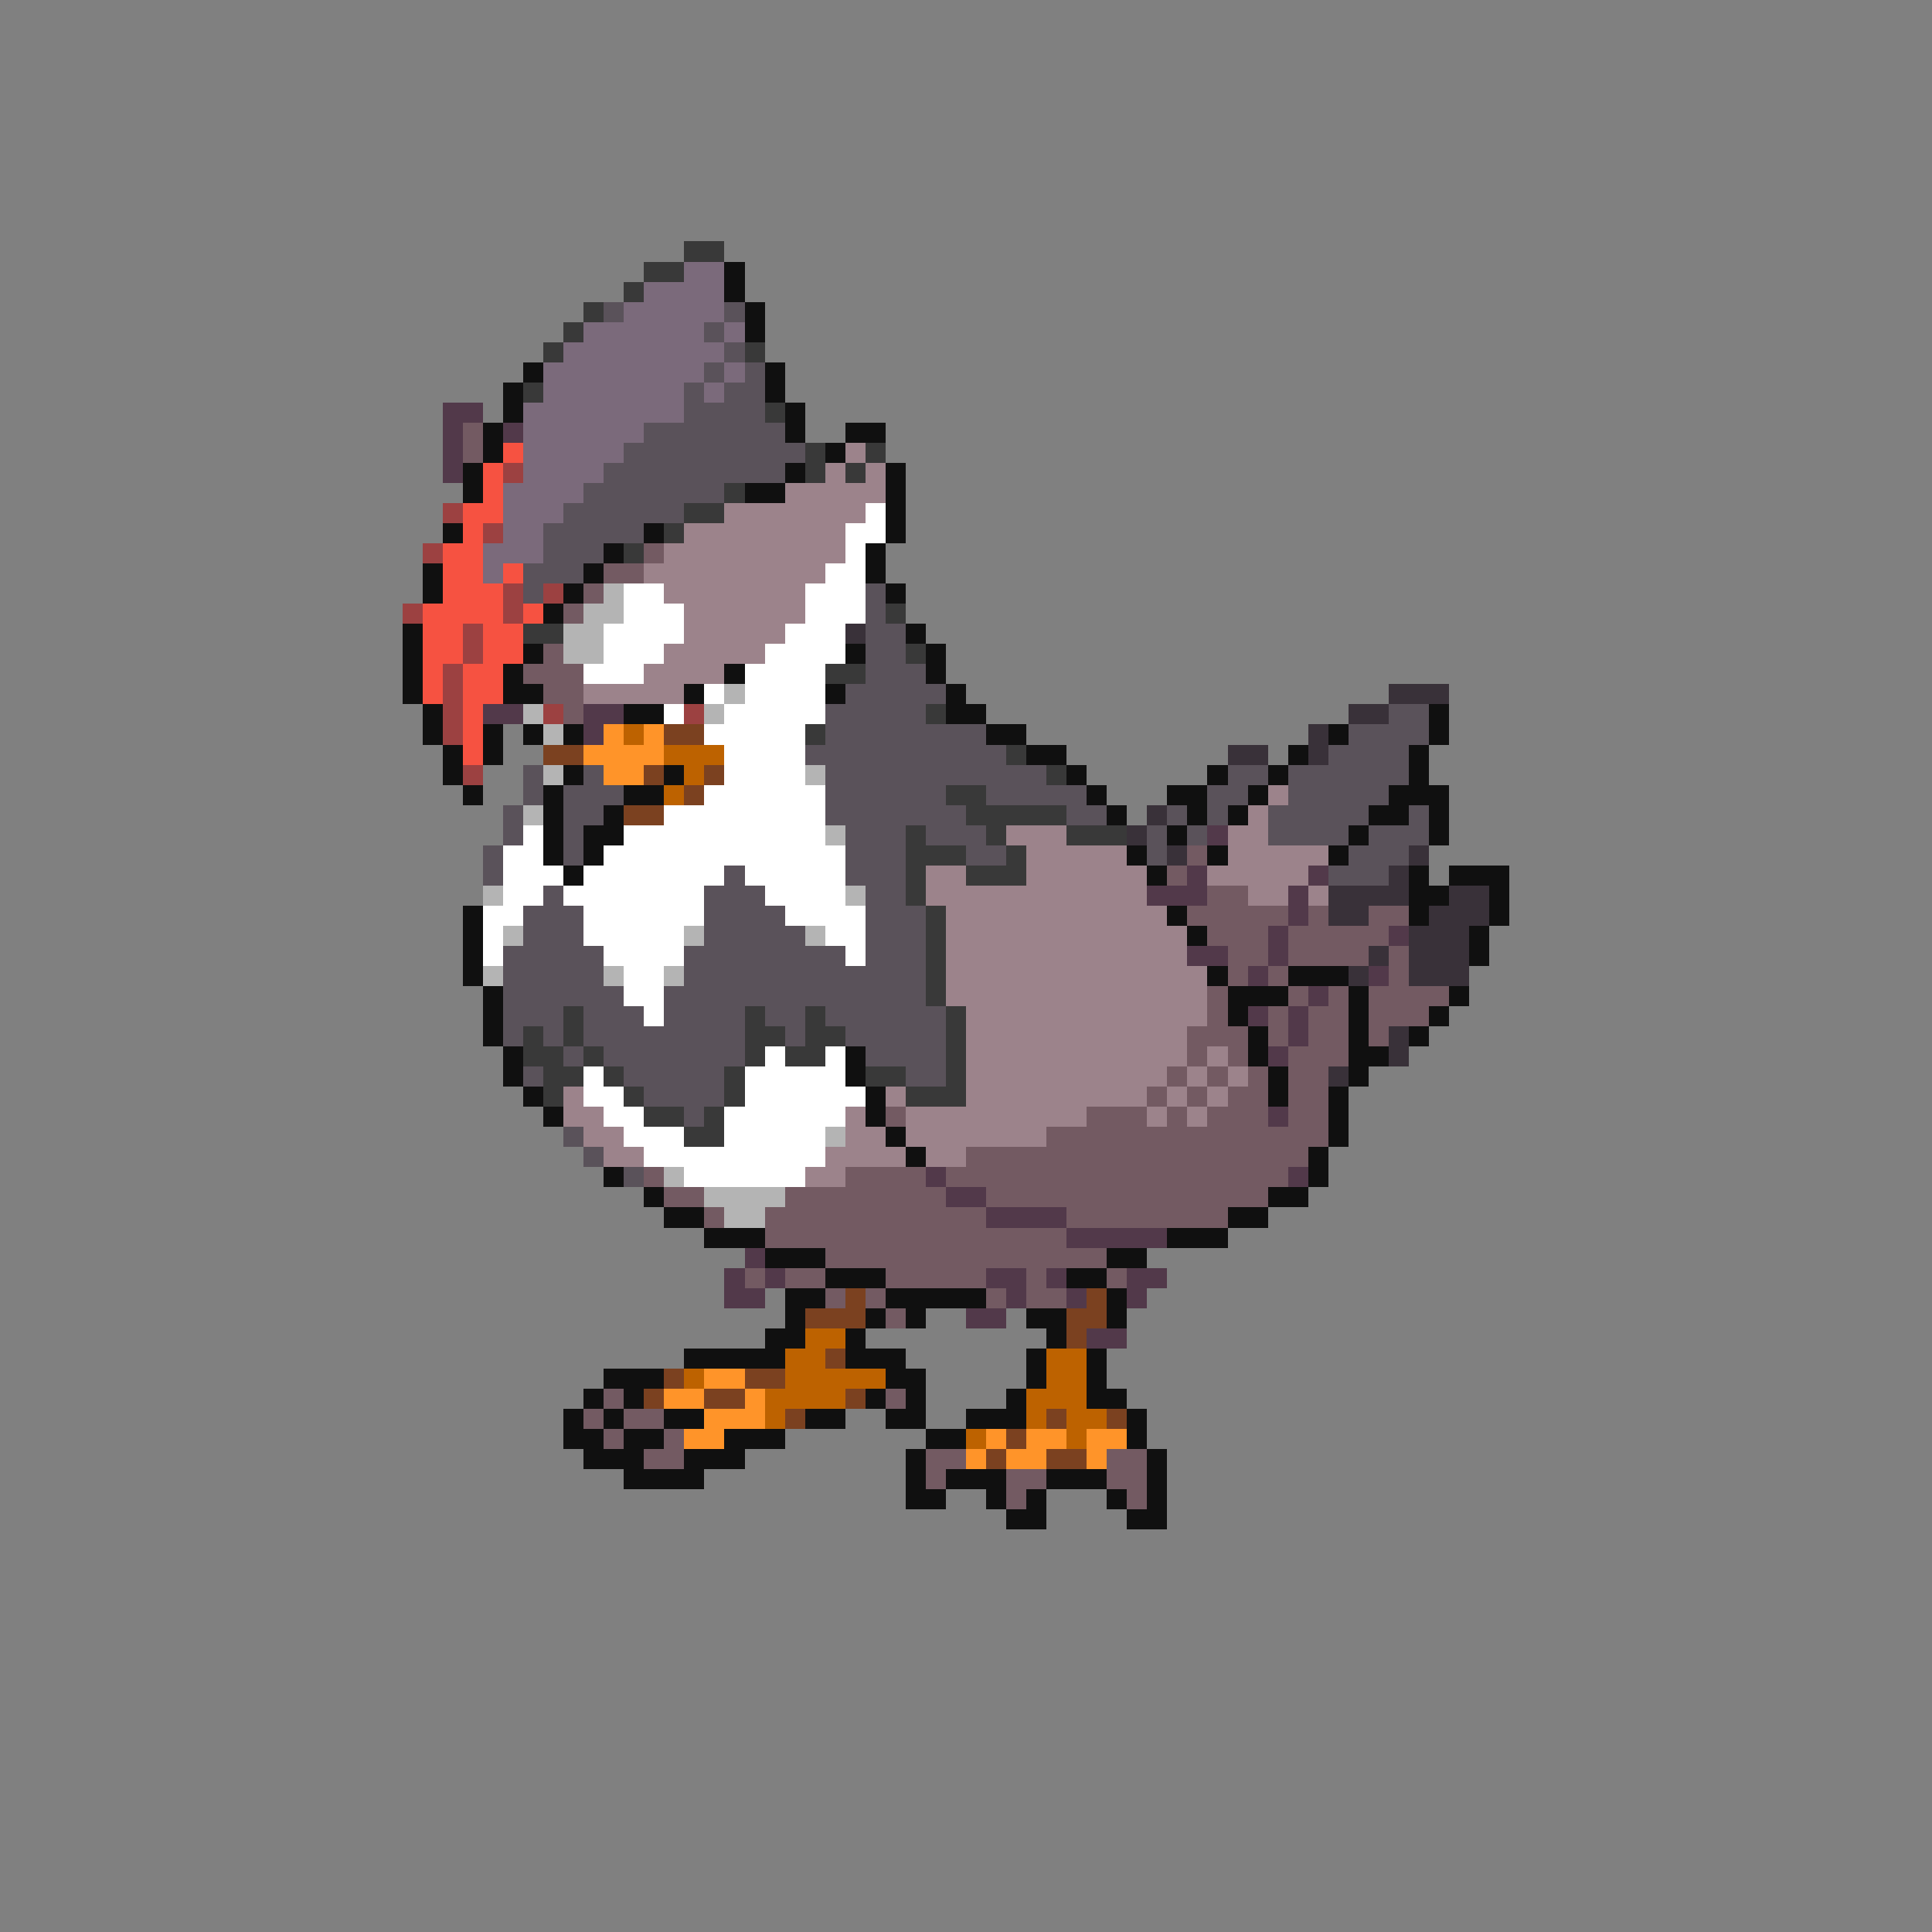 <svg xmlns="http://www.w3.org/2000/svg" viewBox="0 -0.5 96 96" shape-rendering="crispEdges">
<rect x="0" y="-0.5" width="96" height="96" fill="#808080" stroke="none"/>
<path stroke="#393939" d="M34 12h2M32 13h2M31 14h1M29 15h1M28 16h1M27 17h1M37 17h1M26 19h1M38 20h1M40 22h1M43 22h1M40 23h1M42 23h1M36 24h1M34 25h2M33 26h1M31 27h1M44 30h1M26 31h2M45 32h1M41 33h2M46 35h1M40 36h1M50 37h1M52 38h1M47 39h2M48 40h5M45 41h1M49 41h1M53 41h3M45 42h3M50 42h1M45 43h1M48 43h3M45 44h1M46 45h1M46 46h1M46 47h1M46 48h1M46 49h1M28 50h1M37 50h1M40 50h1M47 50h1M26 51h1M28 51h1M37 51h2M40 51h2M47 51h1M26 52h2M29 52h1M37 52h1M39 52h2M47 52h1M27 53h2M30 53h1M36 53h1M43 53h2M47 53h1M27 54h1M31 54h1M36 54h1M45 54h3M32 55h2M35 55h1M34 56h2" />
<path stroke="#7b6a7b" d="M34 13h2M32 14h4M31 15h5M29 16h6M36 16h1M28 17h8M27 18h8M36 18h1M27 19h7M35 19h1M26 20h8M26 21h6M26 22h5M26 23h4M25 24h4M25 25h3M25 26h2M24 27h3M24 28h1" />
<path stroke="#101010" d="M36 13h1M36 14h1M37 15h1M37 16h1M26 18h1M38 18h1M25 19h1M38 19h1M25 20h1M39 20h1M24 21h1M39 21h1M42 21h2M24 22h1M41 22h1M23 23h1M39 23h1M44 23h1M23 24h1M37 24h2M44 24h1M44 25h1M22 26h1M32 26h1M44 26h1M30 27h1M43 27h1M21 28h1M29 28h1M43 28h1M21 29h1M28 29h1M44 29h1M27 30h1M20 31h1M45 31h1M20 32h1M26 32h1M42 32h1M46 32h1M20 33h1M25 33h1M36 33h1M46 33h1M20 34h1M25 34h2M34 34h1M41 34h1M47 34h1M21 35h1M31 35h2M47 35h2M71 35h1M21 36h1M24 36h1M26 36h1M28 36h1M49 36h2M66 36h1M71 36h1M22 37h1M24 37h1M51 37h2M64 37h1M70 37h1M22 38h1M28 38h1M33 38h1M53 38h1M60 38h1M63 38h1M70 38h1M23 39h1M27 39h1M31 39h2M54 39h1M58 39h2M62 39h1M69 39h3M27 40h1M30 40h1M55 40h1M59 40h1M61 40h1M68 40h2M71 40h1M27 41h1M29 41h2M58 41h1M67 41h1M71 41h1M27 42h1M29 42h1M56 42h1M60 42h1M66 42h1M28 43h1M57 43h1M70 43h1M72 43h3M70 44h2M74 44h1M23 45h1M58 45h1M70 45h1M74 45h1M23 46h1M59 46h1M73 46h1M23 47h1M73 47h1M23 48h1M60 48h1M64 48h3M24 49h1M61 49h3M67 49h1M72 49h1M24 50h1M61 50h1M67 50h1M71 50h1M24 51h1M62 51h1M67 51h1M70 51h1M25 52h1M42 52h1M62 52h1M67 52h2M25 53h1M42 53h1M63 53h1M67 53h1M26 54h1M43 54h1M63 54h1M66 54h1M27 55h1M43 55h1M66 55h1M44 56h1M66 56h1M45 57h1M65 57h1M30 58h1M65 58h1M32 59h1M63 59h2M33 60h2M61 60h2M35 61h3M58 61h3M38 62h3M55 62h2M41 63h3M53 63h2M39 64h2M44 64h5M55 64h1M39 65h1M43 65h1M45 65h1M51 65h2M55 65h1M38 66h2M42 66h1M52 66h1M34 67h5M42 67h3M51 67h1M54 67h1M30 68h3M44 68h2M51 68h1M54 68h1M29 69h1M31 69h1M43 69h1M45 69h1M50 69h1M54 69h2M28 70h1M30 70h1M33 70h2M40 70h2M44 70h2M48 70h3M56 70h1M28 71h2M31 71h2M36 71h3M46 71h2M56 71h1M29 72h3M34 72h3M45 72h1M57 72h1M31 73h4M45 73h1M47 73h3M52 73h3M57 73h1M45 74h2M49 74h1M51 74h1M55 74h1M57 74h1M50 75h2M56 75h2" />
<path stroke="#5a525a" d="M30 15h1M36 15h1M35 16h1M36 17h1M35 18h1M37 18h1M34 19h1M36 19h2M34 20h4M32 21h7M31 22h9M30 23h9M29 24h7M28 25h6M27 26h5M27 27h3M26 28h3M26 29h1M43 29h1M43 30h1M43 31h2M43 32h2M43 33h3M42 34h5M41 35h5M69 35h2M41 36h8M67 36h4M40 37h10M66 37h4M26 38h1M29 38h1M41 38h11M61 38h2M64 38h6M26 39h1M28 39h3M41 39h6M49 39h5M60 39h2M64 39h5M25 40h1M28 40h2M41 40h7M53 40h2M58 40h1M60 40h1M63 40h5M70 40h1M25 41h1M28 41h1M42 41h3M46 41h3M57 41h1M59 41h1M63 41h4M68 41h3M24 42h1M28 42h1M42 42h3M48 42h2M57 42h1M67 42h3M24 43h1M36 43h1M42 43h3M66 43h3M27 44h1M35 44h3M43 44h2M26 45h3M35 45h4M43 45h3M26 46h3M35 46h5M43 46h3M25 47h5M34 47h8M43 47h3M25 48h5M34 48h12M25 49h6M33 49h13M25 50h3M29 50h3M33 50h4M38 50h2M41 50h6M25 51h1M27 51h1M29 51h8M39 51h1M42 51h5M28 52h1M30 52h7M43 52h4M26 53h1M31 53h5M45 53h2M32 54h4M34 55h1M28 56h1M29 57h1M31 58h1" />
<path stroke="#52394a" d="M22 20h2M22 21h1M25 21h1M22 22h1M22 23h1M24 35h2M29 35h2M29 36h1M60 41h1M59 43h1M65 43h1M57 44h3M64 44h1M64 45h1M63 46h1M69 46h1M59 47h2M63 47h1M62 48h1M68 48h1M65 49h1M62 50h1M64 50h1M64 51h1M63 52h1M63 55h1M46 58h1M64 58h1M47 59h2M49 60h4M53 61h5M37 62h1M36 63h1M38 63h1M49 63h2M52 63h1M56 63h2M36 64h2M50 64h1M53 64h1M56 64h1M48 65h2M54 66h2" />
<path stroke="#735a62" d="M23 21h1M23 22h1M32 27h1M30 28h2M29 29h1M28 30h1M27 32h1M26 33h3M27 34h2M28 35h1M59 42h1M58 43h1M60 44h2M59 45h5M65 45h1M68 45h2M60 46h3M64 46h5M61 47h2M64 47h4M69 47h1M61 48h1M63 48h1M69 48h1M60 49h1M64 49h1M66 49h1M68 49h4M60 50h1M63 50h1M65 50h2M68 50h3M59 51h3M63 51h1M65 51h2M68 51h1M59 52h1M61 52h1M64 52h3M58 53h1M60 53h1M62 53h1M64 53h2M57 54h1M59 54h1M61 54h2M64 54h2M44 55h1M54 55h3M58 55h1M60 55h3M64 55h2M52 56h14M48 57h17M32 58h1M42 58h4M47 58h17M33 59h2M39 59h8M49 59h14M35 60h1M38 60h11M53 60h8M38 61h15M41 62h14M37 63h1M39 63h2M44 63h5M51 63h1M55 63h1M41 64h1M43 64h1M49 64h1M51 64h2M44 65h1M30 69h1M44 69h1M29 70h1M31 70h2M30 71h1M33 71h1M32 72h2M46 72h2M55 72h2M46 73h1M50 73h2M55 73h2M50 74h1M56 74h1" />
<path stroke="#f65241" d="M25 22h1M24 23h1M24 24h1M23 25h2M23 26h1M22 27h2M22 28h2M25 28h1M22 29h3M21 30h4M26 30h1M21 31h2M24 31h2M21 32h2M24 32h2M21 33h1M23 33h2M21 34h1M23 34h2M23 35h1M23 36h1M23 37h1" />
<path stroke="#9c838b" d="M42 22h1M41 23h1M43 23h1M39 24h5M36 25h7M34 26h8M33 27h9M32 28h9M33 29h7M34 30h6M34 31h5M33 32h5M32 33h4M29 34h5M63 39h1M62 40h1M50 41h3M61 41h2M51 42h5M61 42h5M46 43h2M51 43h6M60 43h5M46 44h11M62 44h2M65 44h1M47 45h11M47 46h12M47 47h12M47 48h13M47 49h13M48 50h12M48 51h11M48 52h11M60 52h1M48 53h10M59 53h1M61 53h1M28 54h1M44 54h1M48 54h9M58 54h1M60 54h1M28 55h2M42 55h1M45 55h9M57 55h1M59 55h1M29 56h2M42 56h2M45 56h7M30 57h2M41 57h4M46 57h2M40 58h2" />
<path stroke="#9c4141" d="M25 23h1M22 25h1M24 26h1M21 27h1M25 29h1M27 29h1M20 30h1M25 30h1M23 31h1M23 32h1M22 33h1M22 34h1M22 35h1M27 35h1M34 35h1M22 36h1M23 38h1" />
<path stroke="#ffffff" d="M43 25h1M42 26h2M42 27h1M41 28h2M31 29h2M40 29h3M31 30h3M40 30h3M30 31h4M39 31h3M30 32h3M38 32h4M29 33h3M37 33h4M35 34h1M37 34h4M33 35h1M36 35h5M35 36h5M36 37h4M36 38h4M35 39h6M33 40h8M26 41h1M31 41h10M25 42h2M30 42h12M25 43h3M29 43h7M37 43h5M25 44h2M28 44h7M38 44h4M24 45h2M29 45h6M39 45h4M24 46h1M29 46h5M41 46h2M24 47h1M30 47h4M42 47h1M31 48h2M31 49h2M32 50h1M38 52h1M41 52h1M29 53h1M37 53h5M29 54h2M37 54h6M30 55h2M36 55h6M31 56h3M36 56h5M32 57h9M34 58h6" />
<path stroke="#b4b4b4" d="M30 29h1M29 30h2M28 31h2M28 32h2M36 34h1M26 35h1M35 35h1M27 36h1M27 38h1M40 38h1M26 40h1M41 41h1M24 44h1M42 44h1M25 46h1M34 46h1M40 46h1M24 48h1M30 48h1M33 48h1M41 56h1M33 58h1M35 59h4M36 60h2" />
<path stroke="#393139" d="M42 31h1M69 34h3M67 35h2M65 36h1M61 37h2M65 37h1M57 40h1M56 41h1M58 42h1M70 42h1M69 43h1M66 44h4M72 44h2M66 45h2M71 45h3M70 46h3M68 47h1M70 47h3M67 48h1M70 48h3M69 51h1M69 52h1M66 53h1" />
<path stroke="#ff9429" d="M30 36h1M32 36h1M29 37h4M30 38h2M35 68h2M33 69h2M37 69h1M35 70h3M34 71h2M49 71h1M51 71h2M54 71h2M48 72h1M50 72h2M54 72h1" />
<path stroke="#bd6200" d="M31 36h1M33 37h3M34 38h1M33 39h1M40 66h2M39 67h2M52 67h2M34 68h1M39 68h5M52 68h2M38 69h4M51 69h3M38 70h1M51 70h1M53 70h2M48 71h1M53 71h1" />
<path stroke="#7b4120" d="M33 36h2M27 37h2M32 38h1M35 38h1M34 39h1M31 40h2M42 64h1M54 64h1M40 65h3M53 65h2M53 66h1M41 67h1M33 68h1M37 68h2M32 69h1M35 69h2M42 69h1M39 70h1M52 70h1M55 70h1M50 71h1M49 72h1M52 72h2" />
</svg>